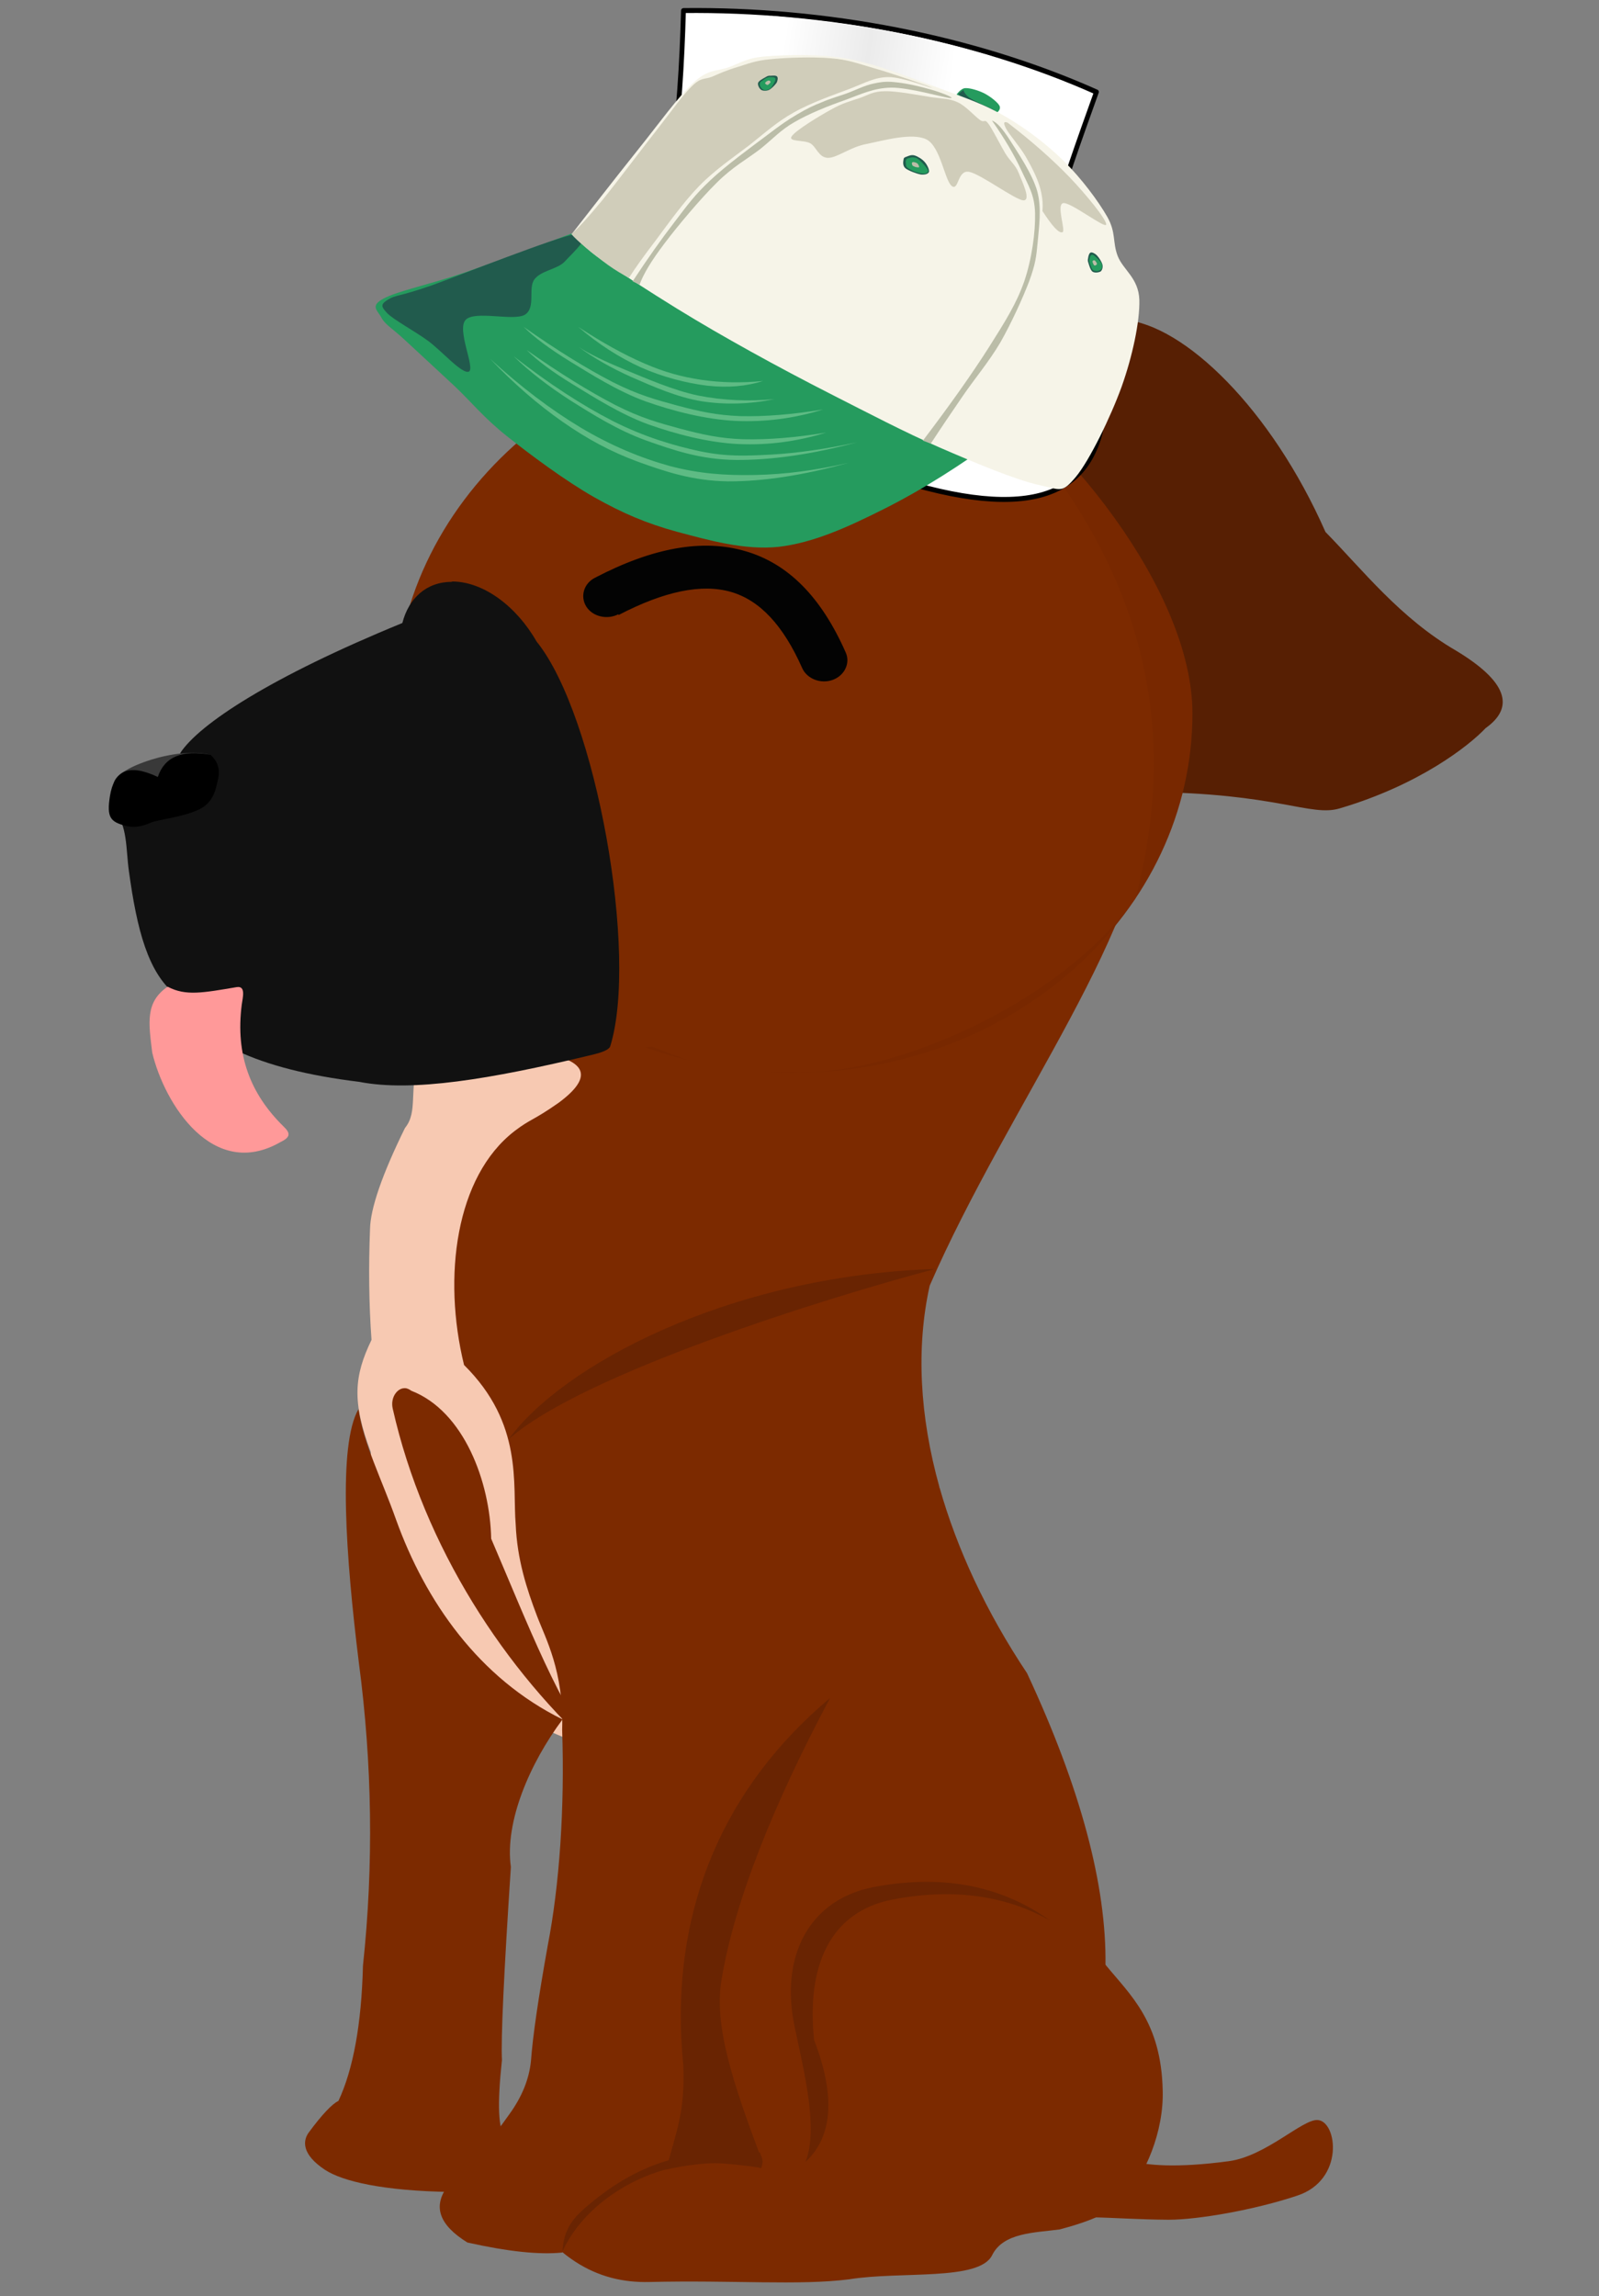 <?xml version="1.0" encoding="UTF-8" standalone="no"?>
<svg
   style="shape-rendering:geometricPrecision;text-rendering:geometricPrecision;image-rendering:optimizeQuality"
   fill-rule="evenodd"
   xml:space="preserve"
   version="1.1"
   clip-rule="evenodd"
   viewBox="0 0 5572 8000"
   id="svg968"
   sodipodi:docname="puppy.svg"
   inkscape:version="1.1 (c4e8f9ed74, 2021-05-24)"
   xmlns:inkscape="http://www.inkscape.org/namespaces/inkscape"
   xmlns:sodipodi="http://sodipodi.sourceforge.net/DTD/sodipodi-0.dtd"
   xmlns="http://www.w3.org/2000/svg"
   xmlns:svg="http://www.w3.org/2000/svg"
   xmlns:rdf="http://www.w3.org/1999/02/22-rdf-syntax-ns#"
   xmlns:cc="http://creativecommons.org/ns#"
   xmlns:dc="http://purl.org/dc/elements/1.1/"><rect x="0" y="0" width="5572" height="8000" fill="#808080" stroke="none"/><sodipodi:namedview
   id="namedview970"
   pagecolor="#ffffff"
   bordercolor="#666666"
   borderopacity="1.0"
   inkscape:pageshadow="2"
   inkscape:pageopacity="0.0"
   inkscape:pagecheckerboard="0"
   showgrid="false"
   inkscape:zoom="0.103125"
   inkscape:cx="1367.2727"
   inkscape:cy="1953.9394"
   inkscape:window-width="1920"
   inkscape:window-height="1051"
   inkscape:window-x="0"
   inkscape:window-y="29"
   inkscape:window-maximized="1"
   inkscape:current-layer="svg968" />
 <defs
   id="defs916">
  <style
   type="text/css"
   id="style914">
    .fil10 {fill:none}
    .fil9 {fill:black}
    .fil13 {fill:#0387A8}
    .fil4 {fill:#571F03}
    .fil12 {fill:#692402}
    .fil5 {fill:#782800}
    .fil1 {fill:#798046}
    .fil2 {fill:#7C2A00}
    .fil0 {fill:#DDE88B}
    .fil3 {fill:#F7C9B2}
    .fil7 {fill:#FF9999}
    .fil11 {fill:#030303}
    .fil6 {fill:#111111}
    .fil8 {fill:#393939}
  </style>
 <linearGradient
   id="Gradient_1"
   gradientUnits="userSpaceOnUse"
   x1="-361.46"
   y1="195.202"
   x2="-289.16"
   y2="178.595"
   gradientTransform="matrix(3.866,0,0,3.866,1706.3,-395.642)"><stop
     offset="0"
     stop-color="#FFFFFF"
     id="stop1736" /><stop
     offset="0"
     stop-color="#FFFFFF"
     id="stop1738" /><stop
     offset="0.497"
     stop-color="#EBEBEB"
     id="stop1740" /><stop
     offset="1"
     stop-color="#FFFFFF"
     id="stop1742" /></linearGradient><linearGradient
   id="Gradient_2"
   gradientUnits="userSpaceOnUse"
   x1="165.393"
   y1="608.878"
   x2="779.061"
   y2="608.878"><stop
     offset="0"
     stop-color="#151414"
     id="stop1745" /><stop
     offset="0.51"
     stop-color="#252525"
     id="stop1747" /><stop
     offset="1"
     stop-color="#151414"
     id="stop1749" /></linearGradient></defs>
 <g
   id="Layer_x0020_1"
   transform="matrix(1.295,0,0,1.166,-800.717,-129.99)">
  <g
   id="_873025232">
   <path
   class="fil2"
   d="m 3596,6516 c -152,-17 -219,74 -202,241 93,-36 211,-14 369,-13 78,0 230,-29 346,-72 128,-47 108,-222 55,-226 -41,-3 -139,108 -239,123 -281,42 -332,-32 -329,-52 z"
   id="path922" />
   <path
   class="fil3"
   d="m 2397,3152 c -351,-174 -559,-80 -649,116 -32,101 -3,163 -40,214 -62,140 -93,241 -94,302 -4,113 -3,224 4,331 -47,108 -53,185 -2,335 8,252 11,378 11,378 248,386 529,483 529,483 54,-169 -11,-293 55,-303 -260,-693 -321,-909 -321,-909 306,-570 508,-946 508,-946 z"
   id="path924" />
   <path
   class="fil2"
   d="m 3338,5557 c -748,138 -1056,755 -1346,1090 109,212 232,287 374,283 225,-6 403,11 537,-8 139,-25 350,6 385,-72 30,-68 115,-67 181,-77 91,-26 144,-56 168,-85 65,-77 113,-209 110,-330 -4,-206 -87,-285 -154,-376 -197,-267 -255,-427 -255,-427 z"
   id="path926" />
   <path
   class="fil4"
   d="m 3127,1261 c -121,876 159,1332 578,1217 350,3 440,75 518,49 214,-70 348,-187 393,-240 81,-64 55,-141 -79,-231 -151,-97 -253,-243 -352,-355 -146,-368 -380,-619 -542,-634 -160,-12 -381,70 -516,193 z"
   id="path928" />
   <path
   class="fil2"
   d="m 2825,5518 c 214,-643 321,-964 321,-964 -53,-211 -63,-416 -26,-601 213,-544 600,-1093 584,-1474 l -1158,474 -718,295 h 174 c 189,16 229,69 119,159 -71,55 -73,46 -118,84 -159,136 -194,436 -136,699 160,176 130,356 139,477 4,105 30,193 57,272 23,68 73,166 68,341 7,233 -7,463 -39,646 -25,155 -40,269 -45,344 -5,54 -24,106 -57,157 -64,101 -119,172 -166,215 -42,61 -25,117 52,170 109,27 193,37 255,30 8,-45 14,-60 37,-83 104,-97 194,-154 271,-172 59,-19 135,-25 228,-18 106,-701 159,-1051 159,-1051 z"
   id="path930" />
   <path
   class="fil5"
   d="m 2753,1169 c 225,0 165,293 442,35 282,194 632,671 632,1039 0,593 -481,1074 -1074,1074 -593,0 -1074,-481 -1074,-1074 0,-593 481,-1074 1074,-1074 z"
   id="path932" />
   <path
   class="fil2"
   d="m 2777,1121 c 148,0 289,29 418,82 474,495 614,1018 479,1592 -195,306 -631,521 -897,521 -266,0 -279,-27 -404,-77 l -90,8 -141,-10 -5,-127 c -277,-199 -457,-524 -457,-891 0,-606 491,-1098 1098,-1098 z"
   id="path934" />
   <path
   class="fil6"
   d="m 1835,1849 c 84,0 173,74 227,179 161,221 275,939 198,1211 -7,14 -37,21 -55,26 -267,71 -477,110 -620,79 -274,-37 -439,-124 -495,-261 -73,-66 -103,-191 -125,-370 -8,-62 -3,-142 -42,-181 l 234,-49 c 28,-58 -54,-121 -54,-121 51,-87 244,-228 598,-389 17,-74 65,-123 133,-123 z"
   id="path936" />
   <path
   class="fil7"
   d="m 1070,3060 c 48,28 94,18 185,1 26,-5 16,33 14,51 -18,153 24,269 112,365 19,20 20,32 -8,47 -182,116 -312,-114 -345,-267 -10,-90 -19,-151 41,-197 z"
   id="path938" />
   <path
   class="fil8"
   d="m 925,2449 c 10,-46 173,-108 260,-82 -77,-16 -120,20 -137,80 -53,-35 -94,-19 -123,2 z m 125,4 c 0,2 1,3 1,5 0,-2 -1,-3 -1,-5 z"
   id="path940" />
   <path
   class="fil9"
   d="m 1043,2433 c 18,-60 65,-82 142,-66 33,34 21,68 15,96 -7,33 -23,55 -46,67 -45,24 -111,30 -131,40 -20,10 -43,16 -67,9 -40,-12 -51,-24 -42,-88 11,-76 48,-100 129,-58 z"
   id="path942" />
   <path
   class="fil10"
   d="m 2172,1969 c 249,-203 446,-176 607,95"
   id="path944" />
   <path
   class="fil11"
   d="m 2282,1947 c -30,17 -69,7 -86,-23 -17,-30 -7,-69 23,-86 155,-90 289,-117 404,-80 116,37 205,137 271,303 13,32 -3,69 -35,82 -32,13 -69,-3 -82,-35 -51,-128 -114,-203 -192,-228 -79,-25 -179,-2 -302,69 z"
   id="path946" />
   <path
   class="fil12"
   d="m 2666,6590 c 175,-783 236,-1265 185,-1404 -279,260 -436,631 -394,1096 5,144 -20,200 -46,312 169,-42 255,-4 255,-4 z"
   id="path948" />
   <path
   class="fil2"
   d="m 3146,4554 c 47,185 126,374 236,557 144,343 214,634 211,873 -126,-155 -309,-253 -572,-197 -169,36 -233,198 -212,420 58,170 50,292 -26,367 -78,-3 -113,-4 -113,-4 -82,-240 -131,-409 -110,-544 35,-234 140,-524 291,-839 88,-249 186,-459 295,-632 z"
   id="path950" />
   <path
   class="fil2"
   d="m 1979,6495 c -97,111 -146,166 -146,166 -185,-3 -293,-32 -340,-66 -64,-47 -59,-87 -45,-110 37,-56 65,-88 81,-96 40,-95 62,-230 66,-404 29,-301 25,-603 -11,-905 -35,-314 -57,-651 -1,-758 14,105 62,208 101,330 79,244 223,474 448,597 -88,131 -156,306 -139,441 -19,321 -27,513 -24,577 -13,133 -10,209 9,229 z M 1725,4267 c -7,-6 -11,-6 -12,-7 -23,-6 -45,25 -38,60 84,414 304,787 559,1037 -105,-129 -197,-397 -294,-648 -3,-169 -73,-381 -215,-442 z"
   id="path952" />
   <path
   class="fil12"
   d="m 3444,5850 c -110,-69 -249,-100 -423,-63 -169,36 -233,198 -212,420 58,167 50,289 -23,364 34,-99 -2,-260 -29,-401 -42,-219 43,-384 212,-420 202,-43 358,6 476,101 z"
   id="path954" />
   <path
   class="fil12"
   d="m 2131,6841 c 49,-123 172,-224 308,-255 59,-19 136,-12 228,3 5,-21 5,-21 -4,-46 -197,-14 -331,30 -475,170 -16,17 -55,53 -56,128 z"
   id="path956" />
   <path
   class="fil12"
   d="m 3135,3903 c -562,21 -1008,293 -1148,509 198,-196 861,-425 1148,-509 z"
   id="path958" />
  </g>
 </g>
<g
   id="tophat_layer"><g
     id="Top_Hat_White"
     transform="matrix(1.962,0.689,-0.775,2.053,2319.113,-239.024)"><g
       id="path4384"><path
         d="M 174.392,575.803 C -90.576,570.823 -20.145,884.038 271.032,822.927 380.564,801.13 485.998,733.72 575.78,667.804 663.185,603.631 747.911,523.826 818.872,480.342 872.697,447.358 967.675,442.098 977.884,520.583 892.758,438.551 758.092,606.551 601.61,699.773 881.128,706.87 993.092,644.332 978.198,522.62 951.492,450.124 881.133,473.029 819.311,480.857 777.416,342.434 773.494,173.722 770.8,13.911 544.72,-3.653 297.148,31.87 74.992,109.171 c 58.591,161.4 103.656,319.689 99.4,466.616 z"
         fill="#ffffff"
         id="path1754" /><path
         d="M 174.392,575.803 C -90.576,570.823 -20.145,884.038 271.032,822.927 380.564,801.13 485.998,733.72 575.78,667.804 663.185,603.631 747.911,523.826 818.872,480.342 872.697,447.358 967.675,442.098 977.884,520.583 892.758,438.551 758.092,606.551 601.61,699.773 881.128,706.87 993.092,644.332 978.198,522.62 951.492,450.124 881.133,473.029 819.311,480.857 777.416,342.434 773.494,173.722 770.8,13.911 544.72,-3.653 297.148,31.87 74.992,109.171 c 58.591,161.4 103.656,319.689 99.4,466.616 z"
         fill-opacity="0"
         stroke="#000000"
         stroke-width="8"
         stroke-linejoin="round"
         id="path1756" /></g><path
       d="m 314.368,611.021 c 40.395,11.696 178.509,-15.694 374.866,-66.384 -34.492,-178.974 73.588,-56.163 -107.89,-529.112 -159,7.5 -262.413,30.671 -365.443,55.347 z"
       fill="url(#Gradient_1)"
       id="path4396"
       style="fill:url(#Gradient_1)" /><g
       id="path4394"><path
         d="m 165.393,708.456 c 166.232,17.005 315.107,0 410.387,-40.652 L 779.061,502.752 C 560.5,575.787 465.279,593.556 173.669,597.32 c -1.463,20.285 -8.276,111.136 -8.276,111.136 z"
         fill="url(#Gradient_2)"
         id="path1760"
         style="fill:url(#Gradient_2)" /><path
         d="m 165.393,708.456 c 166.232,17.005 315.107,0 410.387,-40.652 L 779.061,502.752 C 560.5,575.787 465.279,593.556 173.669,597.32 c -1.463,20.285 -8.276,111.136 -8.276,111.136 z"
         fill-opacity="0"
         stroke="#151515"
         stroke-width="8"
         id="path1762" /></g><g
       id="path4392"><path
         d="m 317.303,810.831 c 82.743,-26.346 182.793,-88.476 286.487,-162.154 73.35,-52.116 146.601,-156.522 268.521,-188.32 43.68,-10.498 110.976,-1.195 107.068,87.169 C 960.495,481.829 895.597,497.135 838.362,529.564 675.154,630.999 643.161,727.183 317.318,810.831 Z"
         fill="#bfbfbf"
         id="path1765" /><path
         d="m 317.303,810.831 c 82.743,-26.346 182.793,-88.476 286.487,-162.154 73.35,-52.116 146.601,-156.522 268.521,-188.32 43.68,-10.498 110.976,-1.195 107.068,87.169 C 960.495,481.829 895.597,497.135 838.362,529.564 675.154,630.999 643.161,727.183 317.318,810.831 Z"
         fill-opacity="0"
         stroke="#000000"
         stroke-width="8"
         stroke-linecap="round"
         id="path1767" /></g><path
       d="m 174.392,575.787 c 0.311,15.717 -8.019,123.176 -8.999,132.669"
       fill-opacity="0"
       stroke="#000000"
       stroke-width="8"
       stroke-linecap="round"
       stroke-linejoin="round"
       id="path1770" /></g></g>
<g
   style="overflow:visible"
   id="ballcap_layer"
   transform="matrix(5.913,2.152,-1.933,5.31,1796.387,-269.987)"><g
     id="Layer_1"
     clip-rule="evenodd"
     fill-rule="evenodd"><path
       d="m 262.1,6.763 c 0,0 0.972,-4.608 3.384,-5.688 2.412,-1.116 7.416,-1.44 10.944,-0.937 3.563,0.504 8.567,2.34 10.116,3.96 1.548,1.584 0.468,4.356 -0.9,5.616 -1.368,1.224 -3.24,2.196 -7.2,1.692 -3.99,-0.503 -16.34,-4.643 -16.34,-4.643 z"
       fill="#259b5e"
       id="path2128" /><path
       d="m 264.77,2.515 -1.944,3.528 c 1.836,0.972 4.14,1.764 7.2,2.664 2.988,0.792 8.172,2.34 10.836,2.304 2.448,-0.18 4.824,-2.304 4.356,-2.916 -0.54,-0.576 -5.005,-0.828 -7.561,-1.044 -2.736,-0.324 -6.156,-0.648 -8.316,-1.26 -2.21,-0.791 -3.69,-1.835 -4.58,-3.276 z"
       fill="#215b4d"
       id="path2130" /><path
       d="m 96.573,160.23 c -22.248,21.384 -40.788,38.735 -56.592,53.173 -15.912,14.326 -31.5,24.875 -37.44,32.326 -5.904,7.346 -0.648,8.137 2.556,11.521 3.132,3.203 8.064,3.996 16.596,8.063 8.532,4.033 22.464,10.441 34.452,16.164 11.844,5.689 20.844,12.025 36.576,17.893 15.732,5.869 38.952,13.572 57.024,16.992 17.856,3.275 32.04,4.176 49.788,2.557 17.748,-1.801 38.269,-3.277 55.729,-12.744 17.279,-9.756 31.644,-25.344 47.664,-44.244 16.02,-18.936 31.571,-41.256 47.628,-68.076 -84.63,-11.19 -169.3,-22.39 -253.98,-33.62 z"
       fill="#259b5e"
       id="path2132" /><path
       d="m 109.32,221.07 c 15.264,3.996 28.8,6.406 41.292,7.234 12.348,0.793 21.78,-0.107 32.76,-2.555 10.908,-2.521 21.492,-6.588 32.328,-12.348 -7.775,6.623 -16.956,11.447 -28.08,14.471 -11.232,2.953 -25.164,4.465 -38.304,3.42 -13.18,-1.21 -26.32,-4.48 -40,-10.21 z"
       fill="#5ebb84"
       id="path2134" /><path
       d="m 113.17,232.56 c 10.044,3.277 21.06,5.4 33.588,6.373 12.636,0.9 27.504,2.016 40.86,-0.828 13.176,-2.953 25.38,-8.389 37.44,-16.596 -13.104,6.912 -26.388,11.592 -40.428,14.039 -14.22,2.268 -31.32,0.973 -43.38,0.432 -12.02,-0.57 -21.24,-1.58 -28.08,-3.41 z"
       fill="#5ebb84"
       id="path2136" /><path
       d="m 80.841,232.56 c 7.596,3.924 17.568,7.236 30.6,10.225 12.924,2.881 30.42,7.236 46.8,7.236 16.308,-0.145 34.812,-2.232 50.652,-7.668 15.804,-5.58 29.988,-13.717 43.38,-25.092 -15.228,9.504 -28.8,16.416 -41.688,21.275 -12.959,4.645 -22.644,5.977 -34.884,7.199 -12.348,1.152 -22.428,2.125 -38.304,0 -15.95,-2.31 -34.53,-6.56 -56.559,-13.18 z"
       fill="#5ebb84"
       id="path2138" /><path
       d="m 86.781,245.34 c 7.56,3.924 17.64,7.271 30.636,10.188 12.924,2.881 30.42,7.236 46.8,7.236 16.38,-0.18 34.74,-2.125 50.616,-7.633 15.805,-5.543 29.952,-13.787 43.416,-25.127 -15.228,9.504 -28.8,16.416 -41.688,21.275 -12.888,4.717 -22.716,5.977 -34.92,7.236 -12.384,1.152 -22.356,2.123 -38.268,0 -15.99,-2.31 -34.53,-6.56 -56.599,-13.18 z"
       fill="#5ebb84"
       id="path2140" /><path
       d="m 81.237,251.71 c 11.268,5.652 23.616,10.008 37.872,13.607 14.292,3.422 30.312,7.273 46.8,7.236 16.308,-0.143 32.112,-0.432 50.616,-7.668 18.504,-7.379 38.088,-19.008 59.58,-35.711 -14.94,10.439 -28.656,18.611 -42.12,25.092 -13.464,6.371 -23.04,10.764 -37.872,13.176 -15.048,2.305 -31.788,3.42 -51.048,0.863 -19.41,-2.71 -40.22,-8.11 -63.833,-16.6 z"
       fill="#5ebb84"
       id="path2142" /><path
       d="m 69.321,258.08 c 17.208,9.504 33.48,16.416 49.788,21.275 16.056,4.752 30.492,7.164 46.8,7.236 16.272,-0.037 32.22,-0.504 50.616,-7.668 18.396,-7.381 37.836,-19.297 59.148,-36.145 -15.732,11.34 -30.816,20.088 -46.368,26.783 -15.48,6.66 -29.304,11.053 -45.936,12.781 -16.812,1.477 -34.452,0.611 -53.604,-3.42 -19.27,-4.17 -38.957,-10.94 -60.449,-20.84 z"
       fill="#5ebb84"
       id="path2144" /><path
       d="M 90.598,167.47 C 79.582,174.706 39.01,215.027 24.682,228.31 10.318,241.306 8.05,241.054 5.098,245.339 c -2.988,4.176 -2.556,5.471 2.124,8.063 4.752,2.484 16.92,4.43 25.956,7.236 9.036,2.773 24.732,12.602 27.648,9.361 2.628,-3.529 -14.58,-21.781 -11.484,-29.34 3.096,-7.525 24.912,-9.072 29.772,-15.336 4.608,-6.445 -3.456,-15.949 -1.692,-22.537 1.764,-6.588 10.044,-10.691 12.348,-16.596 2.195,-6.04 11.59,-25.66 0.828,-18.71 z"
       fill="#215b4d"
       id="path2146" /><path
       d="m 88.474,167.9 c 0,0 5.976,4.861 17.46,8.496 11.556,3.674 34.56,9.396 51.048,13.213 16.452,3.744 30.204,6.408 46.8,9.359 16.596,2.916 32.4,5.4 51.912,8.064 19.512,2.629 43.56,6.229 64.224,7.668 20.7,1.404 45.792,2.736 58.717,0.828 12.815,-1.943 13.716,0.107 17.892,-12.313 4.104,-12.635 6.84,-42.587 6.804,-62.135 C 403.224,121.532 400.56,99.716 396.096,87.044 391.56,74.516 381.984,73.148 376.512,66.2 371.112,59.252 371.364,53.06 363.768,45.788 356.064,38.48 342.996,28.976 331.008,22.82 318.947,16.664 305.447,11.912 292.272,9.212 279.132,6.476 268.332,6.728 252.708,6.656 237.013,6.584 215.376,5.792 199.104,8.78 182.868,11.804 166.38,19.436 156.12,24.512 c -10.188,5.076 -12.276,9.324 -17.856,14.472 -5.58,5.148 -10.044,4.968 -15.3,16.164 -5.328,11.268 -10.404,31.68 -16.2,50.616 -5.8,19.01 -18.286,62.14 -18.286,62.14 z"
       fill="#f6f4e8"
       id="path2148" /><path
       d="m 88.042,168.73 c 2.376,-4.428 5.544,-13.067 9.792,-26.351 4.176,-13.5 11.052,-38.88 15.336,-53.208 4.176,-14.364 6.66,-24.948 9.792,-31.896 3.024,-6.912 5.112,-6.048 8.496,-9.36 3.276,-3.492 6.876,-7.272 11.484,-11.052 4.536,-3.78 7.884,-7.416 15.732,-11.484 7.848,-4.248 21.672,-10.404 31.068,-13.212 9.288,-2.88 14.868,-2.664 24.66,-3.384 9.792,-0.792 31.968,-1.26 33.624,-0.864 1.26,0.324 -17.424,-0.072 -24.66,2.988 -7.128,2.952 -10.872,8.064 -17.892,14.904 -7.2,6.876 -17.64,16.308 -24.66,25.524 -7.056,9.036 -11.16,17.928 -17.028,28.476 -6.012,10.476 -13.176,21.456 -18.288,34.056 -5.148,12.672 -9.216,29.196 -12.348,40.824 -3.204,11.447 -5.472,20.305 -6.804,27.252 -4.14,-0.648 -8.388,-1.512 -13.176,-2.988 -4.86,-1.547 -11.124,-3.816 -15.336,-5.543 -4.239,-1.73 -7.407,-3.24 -9.782,-4.68 z"
       fill="#d0cdba"
       id="path2150" /><path
       d="m 133.15,183.63 c -0.036,-6.875 1.62,-16.344 5.112,-28.943 3.456,-12.708 10.368,-33.804 15.732,-46.368 5.328,-12.672 11.232,-19.908 16.164,-28.512 4.716,-8.604 6.984,-15.336 12.78,-22.968 5.904,-7.92 14.616,-16.596 22.104,-23.4 7.272,-6.804 12.564,-13.068 21.708,-16.992 9.181,-3.888 29.124,-5.328 32.761,-6.408 3.239,-1.152 -6.66,-1.332 -11.916,-0.828 -5.328,0.36 -13.464,1.476 -18.721,2.952 -5.184,1.332 -7.812,2.664 -11.916,5.544 -4.319,2.88 -8.748,8.244 -12.743,11.916 -3.889,3.564 -7.165,6.084 -10.656,9.792 -3.672,3.528 -6.84,7.164 -10.62,12.312 -3.816,5.148 -6.444,9.216 -11.916,18.72 -5.58,9.54 -15.588,26.1 -20.844,37.872 -5.292,11.664 -7.128,18.828 -10.656,31.5 -3.6,12.6 -7.092,26.784 -10.62,43.38 1.43,0.14 2.83,0.29 4.27,0.43 z"
       fill="#bbbda8"
       id="path2152" /><path
       d="m 285.47,14.288 c 9.863,7.668 17.892,15.012 24.659,22.572 6.589,7.452 11.557,11.304 15.337,22.104 3.743,10.764 6.947,26.892 7.235,41.724 0.145,14.58 -2.268,26.928 -5.976,45.936 -3.816,19.08 -9.252,41.255 -16.597,67.644 h 4.681 c 2.268,-10.873 4.824,-22.176 7.668,-34.453 2.844,-12.348 7.128,-25.307 9.359,-38.735 2.089,-13.716 3.276,-30.528 3.42,-41.688 0,-11.088 -0.863,-15.336 -2.987,-24.264 -2.196,-9.108 -4.212,-20.376 -9.792,-29.34 -5.76,-9.036 -17.641,-18.504 -23.832,-23.832 -6.19,-5.292 -10.58,-7.849 -13.17,-7.668 z"
       fill="#bbbda8"
       id="path2154" /><path
       d="m 199.53,41.971 c 4.645,-6.156 8.568,-9.072 12.744,-12.78 4.104,-3.744 5.616,-6.732 11.916,-9.36 6.336,-2.736 18.684,-4.86 25.524,-6.372 6.624,-1.62 9.504,-3.024 14.472,-2.556 4.896,0.432 11.484,4.5 14.904,5.544 3.348,0.936 1.764,-1.98 5.111,0.396 3.24,2.376 10.188,9.792 14.437,13.644 4.14,3.636 7.56,4.572 10.656,8.496 3.023,3.924 11.88,13.14 7.668,14.868 -4.429,1.512 -26.929,-6.156 -33.624,-5.076 -6.696,1.188 -1.692,13.392 -6.372,11.916 -4.86,-1.764 -13.393,-20.664 -22.141,-21.708 -8.855,-0.972 -22.212,9.864 -30.204,15.3 -8.027,5.256 -12.491,14.112 -17.424,16.164 -4.968,1.836 -8.064,-3.888 -11.916,-4.68 -3.888,-0.792 -11.844,3.924 -11.088,0 0.72,-4.103 10.51,-17.676 15.33,-23.796 z"
       fill="#d0cdba"
       id="path2156" /><path
       d="m 293.96,12.164 c 16.451,5.796 30.168,11.844 42.119,18.288 11.845,6.444 28.009,17.1 28.513,20.016 0.216,2.664 -22.788,-5.652 -26.389,-3.42 -3.6,2.268 6.624,15.444 5.112,17.028 -1.656,1.512 -6.336,-1.224 -14.472,-8.064 -1.08,-4.716 -3.204,-9.396 -6.372,-14.04 -3.313,-4.824 -8.028,-9.648 -12.744,-14.04 -4.824,-4.464 -12.672,-9.216 -15.336,-11.916 -2.66,-2.701 -2.81,-3.889 -0.43,-3.852 z"
       fill="#d0cdba"
       id="path2158" /><path
       d="m 247.74,53.312 c -0.9,0.72 -1.152,1.224 -0.9,2.34 0.181,1.116 0.576,3.636 2.593,4.5 1.943,0.756 7.02,0.828 9.252,0.36 2.195,-0.612 3.708,-1.872 3.708,-3.24 -0.145,-1.404 -2.34,-3.744 -4.068,-4.788 -1.872,-1.188 -4.68,-1.8 -6.479,-1.692 -1.87,0.071 -3.24,1.655 -4.1,2.52 z"
       fill="#215b4d"
       id="path2160" /><path
       d="m 249.39,53.491 c -0.756,0.54 -1.152,0.864 -1.188,1.656 -0.107,0.648 0.324,1.764 0.756,2.52 0.253,0.648 0.324,1.26 1.332,1.692 0.937,0.36 2.772,0.72 4.536,0.792 1.729,-0.072 4.141,-0.252 5.437,-0.828 1.08,-0.648 2.088,-1.692 1.368,-2.736 -0.864,-1.152 -4.5,-3.24 -6.049,-3.924 -1.584,-0.72 -2.447,-0.936 -3.42,-0.648 -1.23,0.145 -2.02,0.864 -2.78,1.476 z"
       fill="#259b5e"
       id="path2162" /><path
       d="m 251.95,55.219 c -0.359,0.36 0.108,1.368 0.576,1.764 0.36,0.252 1.044,0.36 1.764,0.324 0.576,-0.036 2.017,-0.324 2.088,-0.72 -0.071,-0.468 -1.044,-1.584 -1.8,-1.8 -0.83,-0.216 -2.31,-0.072 -2.63,0.432 z"
       fill="#bbbda8"
       id="path2164" /><path
       d="m 161.73,34.987 c -1.008,0.324 -1.548,0.756 -2.304,1.872 -0.864,1.152 -2.916,3.492 -2.808,4.932 0.072,1.332 1.728,3.06 3.024,3.384 1.116,0.18 2.88,-0.432 4.032,-1.692 1.116,-1.404 2.16,-4.104 2.556,-5.724 0.144,-1.584 -0.216,-3.276 -0.936,-3.672 -0.89,-0.576 -2.55,0.468 -3.56,0.9 z"
       fill="#215b4d"
       id="path2166" /><path
       d="m 162.17,35.744 c -0.72,0.108 -1.224,0.468 -1.8,1.08 -0.756,0.612 -1.368,1.692 -1.836,2.556 -0.54,0.756 -0.9,1.188 -0.936,1.98 -0.036,0.72 0.288,1.548 0.972,2.196 0.54,0.504 1.692,1.188 2.628,1.08 0.9,-0.18 2.016,-0.864 2.808,-2.052 0.612,-1.368 0.972,-4.32 1.08,-5.544 -0.036,-1.296 -0.216,-1.548 -0.684,-1.728 -0.62,-0.325 -1.55,0.144 -2.23,0.432 z"
       fill="#259b5e"
       id="path2168" /><path
       d="m 161.66,38.155 c -0.468,0.252 -1.224,1.224 -1.296,1.8 -0.288,0.432 0.108,0.72 0.36,0.864 0.288,0.108 0.936,0.396 1.368,0.036 0.324,-0.432 0.936,-1.764 0.864,-2.196 -0.14,-0.504 -0.89,-0.72 -1.29,-0.504 z"
       fill="#bbbda8"
       id="path2170" /><path
       d="m 361.53,73.615 c 0.108,0.972 0.181,1.62 1.044,2.772 0.828,1.152 2.376,3.708 3.816,4.212 1.439,0.36 3.348,-0.792 4.176,-1.8 0.576,-1.116 0.504,-2.952 -0.36,-4.392 -0.936,-1.512 -3.275,-3.456 -4.644,-4.176 -1.44,-0.756 -3.204,-0.9 -3.78,-0.288 -0.65,0.612 -0.51,2.484 -0.26,3.672 z"
       fill="#215b4d"
       id="path2172" /><path
       d="m 362.36,73.471 c 0,0.648 0.036,1.224 0.504,2.016 0.324,0.684 1.26,1.908 1.836,2.556 0.396,0.576 0.973,1.26 1.584,1.512 0.685,0.18 1.584,0.144 2.412,-0.252 0.685,-0.432 1.62,-1.296 1.836,-2.16 0.145,-1.008 -0.216,-2.34 -1.08,-3.312 -1.116,-1.08 -3.779,-2.268 -4.932,-2.736 -1.188,-0.54 -1.584,-0.324 -1.872,0.108 -0.4,0.288 -0.36,1.548 -0.29,2.268 z"
       fill="#259b5e"
       id="path2174" /><path
       d="m 364.48,74.695 c 0.036,0.396 0.937,1.44 1.332,1.764 0.36,0.288 0.72,0.036 0.936,-0.072 0.181,-0.36 0.612,-0.792 0.469,-1.296 -0.324,-0.576 -1.404,-1.44 -1.836,-1.476 -0.46,-0.035 -1.04,0.468 -0.9,1.08 z"
       fill="#bbbda8"
       id="path2176" /></g></g>
</svg>
